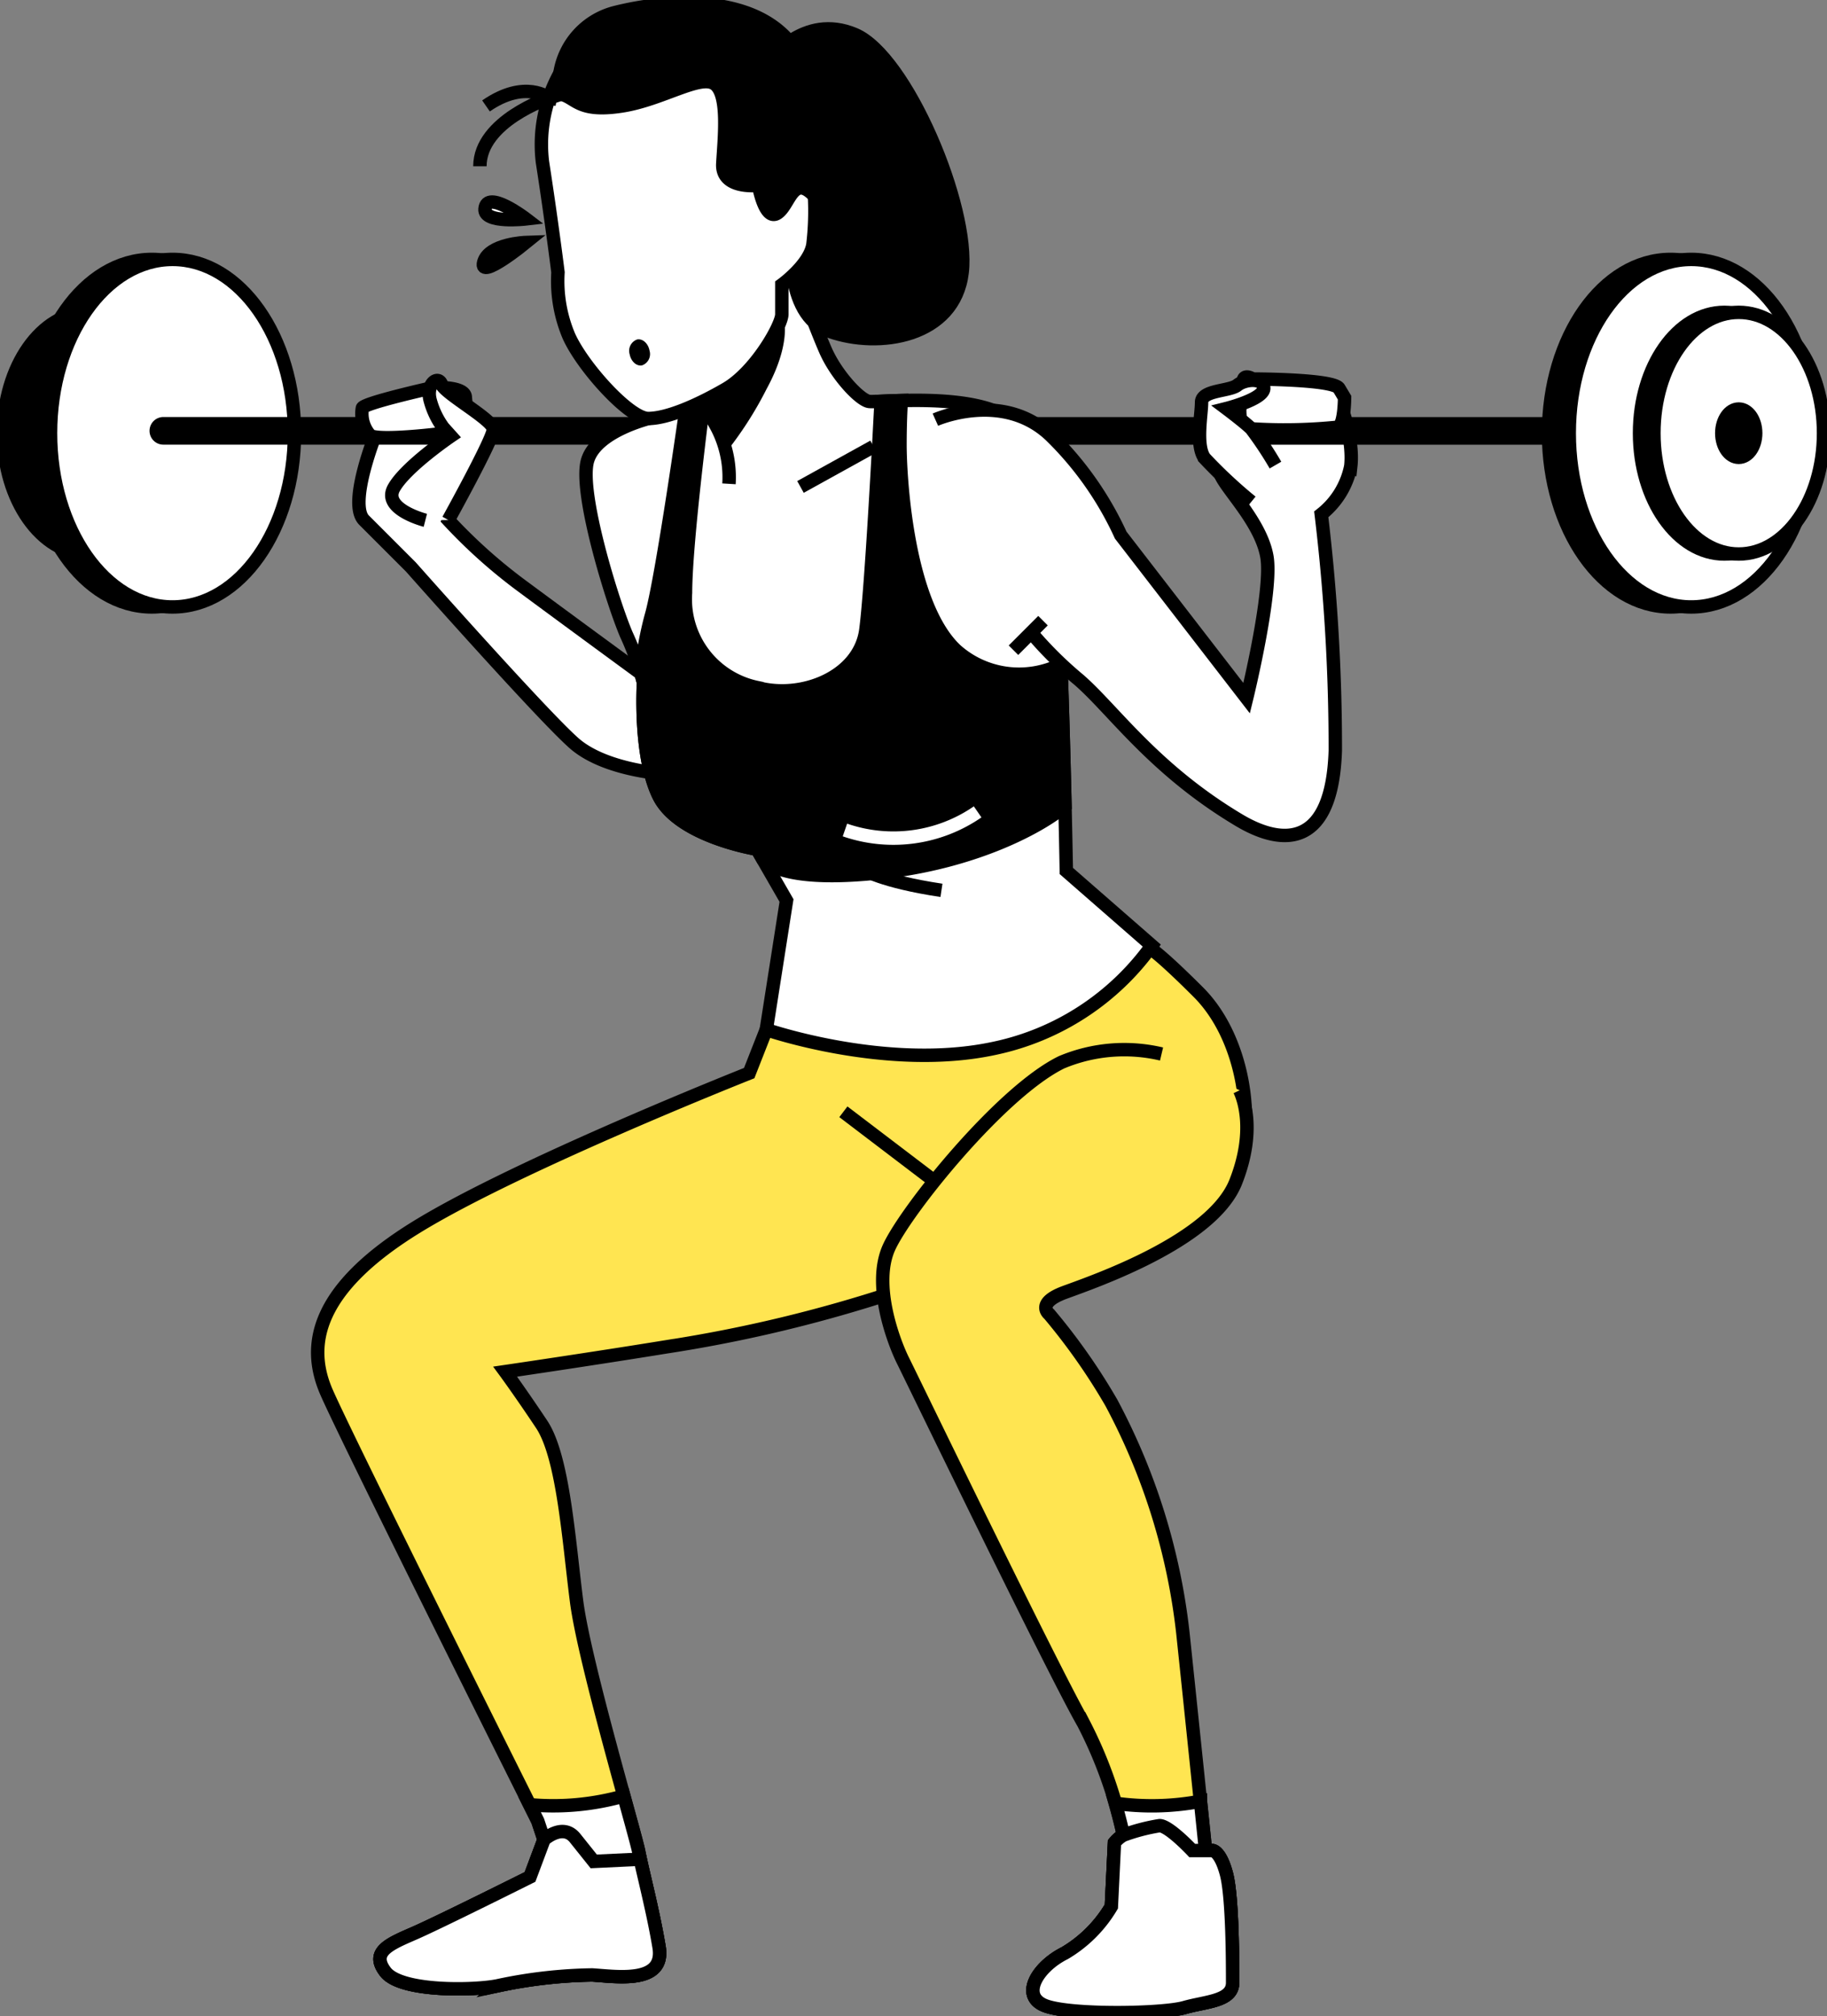 <svg id="Group_2654" data-name="Group 2654" xmlns="http://www.w3.org/2000/svg" xmlns:xlink="http://www.w3.org/1999/xlink" width="136.141" height="150.197" viewBox="0 0 136.141 150.197">
  <rect x="0" y="0" width="136.141" height="150.197" fill="#808080" stroke="none"/>
  <defs>
    <clipPath id="clip-path">
      <rect id="Rectangle_144" data-name="Rectangle 144" width="136.141" height="150.196" fill="none"/>
    </clipPath>
  </defs>
  <g id="Group_214" data-name="Group 214" clip-path="url(#clip-path)">
    <path id="Path_5854" data-name="Path 5854" d="M79.448,143.205l-1.274,3.243s-17.259,6.834-24.788,11.468-8.224,8.8-6.719,12.278,15.754,31.97,15.754,31.97l.463,1.39-1.042,2.78s-6.719,3.359-8.572,4.17-3.359,1.39-2.2,2.9,6.6,1.39,8.34,1.043a35.688,35.688,0,0,1,7.066-.811c1.853.116,5.444.695,4.981-2.085s-1.274-5.792-1.506-7.066S65.9,190.35,65.316,185.832s-.988-10.79-2.61-13.222-2.718-3.921-2.718-3.921,6.439-.943,12.047-1.853a105.274,105.274,0,0,0,16.912-4.055s9.151-3.128,14.363-3.475,9.614-2.2,11.12-5.56.695-9.846-2.78-13.321-3.938-3.475-3.938-3.475a32.717,32.717,0,0,1-13.668,4.17,39.464,39.464,0,0,1-12.626-1.043Z" transform="translate(-22.347 -66.502)" fill="#ffe551"/>
    <path id="Path_5855" data-name="Path 5855" d="M79.448,143.205l-1.274,3.243s-17.259,6.834-24.788,11.468-8.224,8.8-6.719,12.278,15.754,31.97,15.754,31.97l.463,1.39-1.042,2.78s-6.719,3.359-8.572,4.17-3.359,1.39-2.2,2.9,6.6,1.39,8.34,1.043a35.688,35.688,0,0,1,7.066-.811c1.853.116,5.444.695,4.981-2.085s-1.274-5.792-1.506-7.066S65.9,190.35,65.316,185.832s-.988-10.79-2.61-13.222-2.718-3.921-2.718-3.921,6.439-.943,12.047-1.853a105.274,105.274,0,0,0,16.912-4.055s9.151-3.128,14.363-3.475,9.614-2.2,11.12-5.56.695-9.846-2.78-13.321-3.938-3.475-3.938-3.475a32.717,32.717,0,0,1-13.668,4.17,39.464,39.464,0,0,1-12.626-1.043Z" transform="translate(-22.347 -66.502)" fill="none" stroke="#000" stroke-miterlimit="10" stroke-width="1"/>
    <path id="Path_5856" data-name="Path 5856" d="M70.858,273.435c1.853.116,5.444.695,4.98-2.085s-1.274-5.792-1.506-7.066c-.075-.411-.523-2.029-1.116-4.18a19.286,19.286,0,0,1-7.02.65l.606,1.214.463,1.39-1.042,2.78s-6.719,3.359-8.572,4.17-3.359,1.39-2.2,2.9,6.6,1.39,8.341,1.042a35.714,35.714,0,0,1,7.066-.811" transform="translate(-26.73 -126.305)" fill="#fff"/>
    <path id="Path_5857" data-name="Path 5857" d="M70.858,273.435c1.853.116,5.444.695,4.98-2.085s-1.274-5.792-1.506-7.066c-.075-.411-.523-2.029-1.116-4.18a19.286,19.286,0,0,1-7.02.65l.606,1.214.463,1.39-1.042,2.78s-6.719,3.359-8.572,4.17-3.359,1.39-2.2,2.9,6.6,1.39,8.341,1.042A35.714,35.714,0,0,1,70.858,273.435Z" transform="translate(-26.73 -126.305)" fill="none" stroke="#000" stroke-miterlimit="10" stroke-width="1"/>
    <path id="Path_5858" data-name="Path 5858" d="M74.44,267.316l-3.466.165-1.39-1.738c-.927-1.158-2.317.116-2.317.116l-1.042,2.78s-6.719,3.359-8.572,4.17-3.359,1.39-2.2,2.9,6.6,1.39,8.34,1.042a35.721,35.721,0,0,1,7.066-.811c1.853.116,5.444.695,4.981-2.085-.408-2.448-1.085-5.073-1.4-6.536" transform="translate(-26.73 -128.807)" fill="#fff"/>
    <path id="Path_5859" data-name="Path 5859" d="M74.44,267.316l-3.466.165-1.39-1.738c-.927-1.158-2.317.116-2.317.116l-1.042,2.78s-6.719,3.359-8.572,4.17-3.359,1.39-2.2,2.9,6.6,1.39,8.34,1.042a35.721,35.721,0,0,1,7.066-.811c1.853.116,5.444.695,4.981-2.085C75.431,271.4,74.754,268.779,74.44,267.316Z" transform="translate(-26.73 -128.807)" fill="none" stroke="#000" stroke-miterlimit="10" stroke-width="1"/>
    <line id="Line_135" data-name="Line 135" x2="6.418" y2="4.883" transform="translate(62.845 82.828)" fill="#fff"/>
    <line id="Line_136" data-name="Line 136" x2="6.418" y2="4.883" transform="translate(62.845 82.828)" fill="none" stroke="#000" stroke-miterlimit="10" stroke-width="1"/>
    <path id="Path_5860" data-name="Path 5860" d="M73.01,80.031S67.3,75.85,64.1,73.479A39.393,39.393,0,0,1,58.655,68.6l2.511-7.115-7.813.419s-2.233,5.441-.977,6.7l3.488,3.488S65.491,82.966,68,85.2s7.534,2.372,7.534,2.372l-1.953-7.395Z" transform="translate(-25.248 -29.854)" fill="#fff"/>
    <path id="Path_5861" data-name="Path 5861" d="M73.01,80.031S67.3,75.85,64.1,73.479A39.393,39.393,0,0,1,58.655,68.6l2.511-7.115-7.813.419s-2.233,5.441-.977,6.7l3.488,3.488S65.491,82.966,68,85.2s7.534,2.372,7.534,2.372l-1.953-7.395Z" transform="translate(-25.248 -29.854)" fill="none" stroke="#000" stroke-miterlimit="10" stroke-width="1"/>
    <path id="Path_5862" data-name="Path 5862" d="M89.977,49.784S85.691,50.71,85,53.027,86.85,63.568,87.892,66a20.986,20.986,0,0,1,1.274,3.591s-.348,5.444,1.158,8.456,7.3,3.938,7.3,3.938l2.2,3.823-1.506,9.614s9.035,3.128,17.027,1.39a19.322,19.322,0,0,0,11.7-7.645l-6.37-5.56s-.232-12.973-.579-19.112-.695-11.815-3.243-14.248-10.193-1.506-10.888-1.622-2.433-1.969-3.243-3.823-2.433-6.255-2.433-6.255-2.548.695-3.012,2.432a13.726,13.726,0,0,1-3.823,5.56c-1.506,1.274-3.475,3.243-3.475,3.243" transform="translate(-41.216 -18.719)" fill="#fff"/>
    <path id="Path_5863" data-name="Path 5863" d="M89.977,49.784S85.691,50.71,85,53.027,86.85,63.568,87.892,66a20.986,20.986,0,0,1,1.274,3.591s-.348,5.444,1.158,8.456,7.3,3.938,7.3,3.938l2.2,3.823-1.506,9.614s9.035,3.128,17.027,1.39a19.322,19.322,0,0,0,11.7-7.645l-6.37-5.56s-.232-12.973-.579-19.112-.695-11.815-3.243-14.248-10.193-1.506-10.888-1.622-2.433-1.969-3.243-3.823-2.433-6.255-2.433-6.255-2.548.695-3.012,2.432a13.726,13.726,0,0,1-3.823,5.56C91.946,47.815,89.977,49.784,89.977,49.784Z" transform="translate(-41.216 -18.719)" fill="none" stroke="#000" stroke-miterlimit="10" stroke-width="1"/>
    <path id="Path_5864" data-name="Path 5864" d="M106.865,46.647s.417,1.669-1.253,4.729a26.831,26.831,0,0,1-2.5,4.034l-2.365-3.617s5.425-4.452,6.121-5.147" transform="translate(-48.921 -22.651)"/>
    <path id="Path_5865" data-name="Path 5865" d="M106.865,46.647s.417,1.669-1.253,4.729a26.831,26.831,0,0,1-2.5,4.034l-2.365-3.617S106.169,47.342,106.865,46.647Z" transform="translate(-48.921 -22.651)" fill="none" stroke="#000" stroke-linecap="round" stroke-miterlimit="10" stroke-width="1"/>
    <path id="Path_5866" data-name="Path 5866" d="M124.135,77.517a7.067,7.067,0,0,1-7.815-1.065c-3.707-3.475-4.17-13.089-4.17-15.29,0-1.619.063-2.8.1-3.308-.587.015-1.1.038-1.509.055-.123,2.415-.721,13.932-1.135,17.038-.463,3.475-4.75,5.212-8.109,4.286a6.726,6.726,0,0,1-5.328-7.066c0-3.823,1.39-14.479,1.39-14.479l-1.274.231S94.427,71.124,93.617,73.9a25.286,25.286,0,0,0-.767,4.285c.142.467.188.7.188.7S92.69,84.329,94.2,87.34s7.3,3.938,7.3,3.938l.435.756c.539.565,2.437,1.692,8.831.982,7.026-.781,11.9-3.447,13.683-4.962-.071-3.085-.177-7.122-.308-10.537" transform="translate(-45.087 -28.012)"/>
    <path id="Path_5867" data-name="Path 5867" d="M124.135,77.517a7.067,7.067,0,0,1-7.815-1.065c-3.707-3.475-4.17-13.089-4.17-15.29,0-1.619.063-2.8.1-3.308-.587.015-1.1.038-1.509.055-.123,2.415-.721,13.932-1.135,17.038-.463,3.475-4.75,5.212-8.109,4.286a6.726,6.726,0,0,1-5.328-7.066c0-3.823,1.39-14.479,1.39-14.479l-1.274.231S94.427,71.124,93.617,73.9a25.286,25.286,0,0,0-.767,4.285c.142.467.188.7.188.7S92.69,84.329,94.2,87.34s7.3,3.938,7.3,3.938l.435.756c.539.565,2.437,1.692,8.831.982,7.026-.781,11.9-3.447,13.683-4.962C124.372,84.97,124.266,80.932,124.135,77.517Z" transform="translate(-45.087 -28.012)" fill="none" stroke="#000" stroke-miterlimit="10" stroke-width="1"/>
    <path id="Path_5868" data-name="Path 5868" d="M125.017,125.885s1.349.9,5.844,1.574" transform="translate(-60.707 -61.129)" fill="#fff"/>
    <path id="Path_5869" data-name="Path 5869" d="M125.017,125.885s1.349.9,5.844,1.574" transform="translate(-60.707 -61.129)" fill="none" stroke="#000" stroke-miterlimit="10" stroke-width="1"/>
    <path id="Path_5870" data-name="Path 5870" d="M122.395,118.932a11.056,11.056,0,0,0,9.889-1.349" transform="translate(-59.434 -57.098)" fill="none" stroke="#fff" stroke-miterlimit="10" stroke-width="1"/>
    <path id="Path_5871" data-name="Path 5871" d="M111.454,6.567S114,2.977,117.825,4.6s8.572,12.858,7.992,17.723-6.255,5.675-9.846,4.4-2.78-6.95-3.359-10.425-1.158-9.73-1.158-9.73" transform="translate(-54.121 -2.029)"/>
    <path id="Path_5872" data-name="Path 5872" d="M111.454,6.567S114,2.977,117.825,4.6s8.572,12.858,7.992,17.723-6.255,5.675-9.846,4.4-2.78-6.95-3.359-10.425S111.454,6.567,111.454,6.567Z" transform="translate(-54.121 -2.029)" fill="none" stroke="#000" stroke-miterlimit="10" stroke-width="1"/>
    <path id="Path_5873" data-name="Path 5873" d="M135.5,59.126s5.12-2.288,8.711,1.3a24.716,24.716,0,0,1,5.1,7.3l9.382,12.149s1.969-8.026,1.506-10.574-3.011-4.981-3.475-6.139.811-5.792.811-5.792,7.414.116,7.761.116,1.39,3.011,1.158,5.1a6.078,6.078,0,0,1-2.2,3.591A145.572,145.572,0,0,1,165.3,83.781c-.231,7.066-3.734,7.229-7.166,5.185-6.376-3.8-9.4-8.265-11.947-10.466a28.728,28.728,0,0,1-3.707-3.707" transform="translate(-65.799 -27.859)" fill="#fff"/>
    <path id="Path_5874" data-name="Path 5874" d="M135.5,59.126s5.12-2.288,8.711,1.3a24.716,24.716,0,0,1,5.1,7.3l9.382,12.149s1.969-8.026,1.506-10.574-3.011-4.981-3.475-6.139.811-5.792.811-5.792,7.414.116,7.761.116,1.39,3.011,1.158,5.1a6.078,6.078,0,0,1-2.2,3.591A145.572,145.572,0,0,1,165.3,83.781c-.231,7.066-3.734,7.229-7.166,5.185-6.376-3.8-9.4-8.265-11.947-10.466a28.728,28.728,0,0,1-3.707-3.707" transform="translate(-65.799 -27.859)" fill="none" stroke="#000" stroke-miterlimit="10" stroke-width="1"/>
    <line id="Line_137" data-name="Line 137" x1="2.201" y2="2.201" transform="translate(75.519 46.239)" fill="none" stroke="#000" stroke-miterlimit="10" stroke-width="1"/>
    <line id="Line_138" data-name="Line 138" y1="3.012" x2="5.444" transform="translate(59.649 33.265)" fill="none" stroke="#000" stroke-miterlimit="10" stroke-width="1"/>
    <path id="Path_5875" data-name="Path 5875" d="M101.546,58.588a8.042,8.042,0,0,1,2.085,5.907" transform="translate(-49.31 -28.45)" fill="none" stroke="#000" stroke-miterlimit="10" stroke-width="1"/>
    <path id="Path_5876" data-name="Path 5876" d="M148.648,152.356a12.083,12.083,0,0,0-7.445.613c-4.518,2.2-11.583,11-12.858,13.784s.347,7.066,1.042,8.456,11.236,23.167,13.437,26.989a32.767,32.767,0,0,1,2.979,8.352,2.273,2.273,0,0,0-.663.567l-.232,4.749a9.851,9.851,0,0,1-3.475,3.475c-2.085,1.042-3.359,3.243-1.39,3.938s8.687.579,10.309.116,3.591-.463,3.591-1.853,0-6.371-.463-8.108-1.043-1.738-1.043-1.738h-.511c-.212-2.047-1.083-10.454-1.689-16.217a47.492,47.492,0,0,0-5.329-17.144,45.913,45.913,0,0,0-4.633-6.6s-1.042-.811,1.158-1.621,11-3.823,12.742-8.224c1.52-3.851.557-6.284.293-6.832" transform="translate(-62.094 -73.833)" fill="#ffe551"/>
    <path id="Path_5877" data-name="Path 5877" d="M148.648,152.356a12.083,12.083,0,0,0-7.445.613c-4.518,2.2-11.583,11-12.858,13.784s.347,7.066,1.042,8.456,11.236,23.167,13.437,26.989a32.767,32.767,0,0,1,2.979,8.352,2.273,2.273,0,0,0-.663.567l-.232,4.749a9.851,9.851,0,0,1-3.475,3.475c-2.085,1.042-3.359,3.243-1.39,3.938s8.687.579,10.309.116,3.591-.463,3.591-1.853,0-6.371-.463-8.108-1.043-1.738-1.043-1.738h-.511c-.212-2.047-1.083-10.454-1.689-16.217a47.492,47.492,0,0,0-5.329-17.144,45.913,45.913,0,0,0-4.633-6.6s-1.042-.811,1.158-1.621,11-3.823,12.742-8.224c1.52-3.851.557-6.284.293-6.832" transform="translate(-62.094 -73.833)" fill="none" stroke="#000" stroke-miterlimit="10" stroke-width="1"/>
    <path id="Path_5878" data-name="Path 5878" d="M160.92,276.239c1.622-.463,3.591-.463,3.591-1.853s0-6.371-.463-8.108-1.043-1.738-1.043-1.738h-.511l-.38-3.671a19.482,19.482,0,0,1-6.351.147c.262.92.466,1.747.609,2.378a2.268,2.268,0,0,0-.663.567l-.231,4.749A9.855,9.855,0,0,1,152,272.185c-2.085,1.042-3.359,3.243-1.39,3.938s8.688.579,10.309.116" transform="translate(-72.66 -126.676)" fill="#fff"/>
    <path id="Path_5879" data-name="Path 5879" d="M160.92,276.239c1.622-.463,3.591-.463,3.591-1.853s0-6.371-.463-8.108-1.043-1.738-1.043-1.738h-.511l-.38-3.671a19.482,19.482,0,0,1-6.351.147c.262.92.466,1.747.609,2.378a2.268,2.268,0,0,0-.663.567l-.231,4.749A9.855,9.855,0,0,1,152,272.185c-2.085,1.042-3.359,3.243-1.39,3.938S159.3,276.7,160.92,276.239Z" transform="translate(-72.66 -126.676)" fill="none" stroke="#000" stroke-miterlimit="10" stroke-width="1"/>
    <path id="Path_5880" data-name="Path 5880" d="M160.92,277.955c1.622-.464,3.591-.464,3.591-1.853s0-6.371-.463-8.108-1.043-1.738-1.043-1.738H161.5s-1.738-1.853-2.433-1.853a14.247,14.247,0,0,0-2.7.707,2.268,2.268,0,0,0-.663.567l-.231,4.749A9.855,9.855,0,0,1,152,273.9c-2.085,1.042-3.359,3.243-1.39,3.938s8.688.579,10.309.116" transform="translate(-72.66 -128.392)" fill="#fff"/>
    <path id="Path_5881" data-name="Path 5881" d="M160.92,277.955c1.622-.464,3.591-.464,3.591-1.853s0-6.371-.463-8.108-1.043-1.738-1.043-1.738H161.5s-1.738-1.853-2.433-1.853a14.247,14.247,0,0,0-2.7.707,2.268,2.268,0,0,0-.663.567l-.231,4.749A9.855,9.855,0,0,1,152,273.9c-2.085,1.042-3.359,3.243-1.39,3.938S159.3,278.418,160.92,277.955Z" transform="translate(-72.66 -128.392)" fill="none" stroke="#000" stroke-miterlimit="10" stroke-width="1"/>
    <path id="Path_5882" data-name="Path 5882" d="M13.139,54.238c0,4.972-2.829,9-6.319,9S.5,59.21.5,54.238s2.83-9,6.319-9,6.319,4.03,6.319,9" transform="translate(-0.243 -21.966)"/>
    <ellipse id="Ellipse_23" data-name="Ellipse 23" cx="6.319" cy="9.002" rx="6.319" ry="9.002" transform="translate(0.257 23.27)" fill="none" stroke="#000" stroke-linecap="round" stroke-miterlimit="10" stroke-width="1"/>
    <path id="Path_5883" data-name="Path 5883" d="M15.225,54.238c0,4.972-2.829,9-6.319,9s-6.319-4.03-6.319-9,2.829-9,6.319-9,6.319,4.03,6.319,9" transform="translate(-1.256 -21.966)" fill="#fff"/>
    <ellipse id="Ellipse_24" data-name="Ellipse 24" cx="6.319" cy="9.002" rx="6.319" ry="9.002" transform="translate(1.33 23.27)" fill="none" stroke="#000" stroke-miterlimit="10" stroke-width="1"/>
    <path id="Path_5884" data-name="Path 5884" d="M14.942,61.036c0,.994-.566,1.8-1.264,1.8s-1.264-.806-1.264-1.8.566-1.8,1.264-1.8,1.264.806,1.264,1.8" transform="translate(-6.028 -28.765)" fill="#fff"/>
    <ellipse id="Ellipse_25" data-name="Ellipse 25" cx="1.264" cy="1.8" rx="1.264" ry="1.8" transform="translate(6.386 30.472)" fill="none" stroke="#000" stroke-miterlimit="10" stroke-width="1"/>
    <path id="Path_5885" data-name="Path 5885" d="M22.5,50.515c0,7.15-4.069,12.946-9.088,12.946s-9.088-5.8-9.088-12.946S8.4,37.569,13.416,37.569s9.088,5.8,9.088,12.946" transform="translate(-2.102 -18.243)"/>
    <path id="Path_5886" data-name="Path 5886" d="M22.5,50.515c0,7.15-4.069,12.946-9.088,12.946s-9.088-5.8-9.088-12.946S8.4,37.569,13.416,37.569,22.5,43.365,22.5,50.515Z" transform="translate(-2.102 -18.243)" fill="none" stroke="#000" stroke-linecap="round" stroke-miterlimit="10" stroke-width="1"/>
    <path id="Path_5887" data-name="Path 5887" d="M25.5,50.515c0,7.15-4.069,12.946-9.088,12.946s-9.088-5.8-9.088-12.946S11.4,37.569,16.416,37.569s9.088,5.8,9.088,12.946" transform="translate(-3.558 -18.243)" fill="#fff"/>
    <path id="Path_5888" data-name="Path 5888" d="M25.5,50.515c0,7.15-4.069,12.946-9.088,12.946s-9.088-5.8-9.088-12.946S11.4,37.569,16.416,37.569,25.5,43.365,25.5,50.515Z" transform="translate(-3.558 -18.243)" fill="none" stroke="#000" stroke-miterlimit="10" stroke-width="1"/>
    <path id="Path_5889" data-name="Path 5889" d="M192.752,62.461H151.013c-1.156-1.55-3.125-2.058-2.557-2.058h44.3a1.029,1.029,0,1,1,0,2.058" transform="translate(-72.041 -29.331)"/>
    <path id="Path_5890" data-name="Path 5890" d="M58.407,60.526a3.99,3.99,0,0,1,1.021-.028A1.019,1.019,0,0,0,59,60.4H22.69a1.029,1.029,0,1,0,0,2.058H55a6,6,0,0,1,3.408-1.935" transform="translate(-10.518 -29.332)"/>
    <path id="Path_5891" data-name="Path 5891" d="M242.5,50.515c0,7.15-4.069,12.946-9.088,12.946s-9.088-5.8-9.088-12.946,4.068-12.946,9.088-12.946,9.088,5.8,9.088,12.946" transform="translate(-108.932 -18.243)"/>
    <path id="Path_5892" data-name="Path 5892" d="M242.5,50.515c0,7.15-4.069,12.946-9.088,12.946s-9.088-5.8-9.088-12.946,4.068-12.946,9.088-12.946S242.5,43.365,242.5,50.515Z" transform="translate(-108.932 -18.243)" fill="none" stroke="#000" stroke-miterlimit="10" stroke-width="1"/>
    <path id="Path_5893" data-name="Path 5893" d="M245.5,50.515c0,7.15-4.069,12.946-9.088,12.946s-9.088-5.8-9.088-12.946,4.068-12.946,9.088-12.946,9.088,5.8,9.088,12.946" transform="translate(-110.389 -18.243)" fill="#fff"/>
    <path id="Path_5894" data-name="Path 5894" d="M245.5,50.515c0,7.15-4.069,12.946-9.088,12.946s-9.088-5.8-9.088-12.946,4.068-12.946,9.088-12.946S245.5,43.365,245.5,50.515Z" transform="translate(-110.389 -18.243)" fill="none" stroke="#000" stroke-miterlimit="10" stroke-width="1"/>
    <path id="Path_5895" data-name="Path 5895" d="M250.139,54.238c0,4.972-2.829,9-6.319,9s-6.319-4.03-6.319-9,2.83-9,6.319-9,6.319,4.03,6.319,9" transform="translate(-115.328 -21.966)"/>
    <ellipse id="Ellipse_26" data-name="Ellipse 26" cx="6.319" cy="9.002" rx="6.319" ry="9.002" transform="translate(122.171 23.27)" fill="none" stroke="#000" stroke-miterlimit="10" stroke-width="1"/>
    <path id="Path_5896" data-name="Path 5896" d="M252.225,54.238c0,4.972-2.829,9-6.319,9s-6.32-4.03-6.32-9,2.829-9,6.32-9,6.319,4.03,6.319,9" transform="translate(-116.341 -21.966)" fill="#fff"/>
    <ellipse id="Ellipse_27" data-name="Ellipse 27" cx="6.319" cy="9.002" rx="6.319" ry="9.002" transform="translate(123.244 23.27)" fill="none" stroke="#000" stroke-miterlimit="10" stroke-width="1"/>
    <path id="Path_5897" data-name="Path 5897" d="M251.942,61.036c0,.994-.566,1.8-1.264,1.8s-1.264-.806-1.264-1.8.566-1.8,1.264-1.8,1.264.806,1.264,1.8" transform="translate(-121.114 -28.765)"/>
    <ellipse id="Ellipse_28" data-name="Ellipse 28" cx="1.264" cy="1.8" rx="1.264" ry="1.8" transform="translate(128.3 30.472)" fill="none" stroke="#000" stroke-linecap="round" stroke-miterlimit="10" stroke-width="1"/>
    <path id="Path_5898" data-name="Path 5898" d="M57.714,56.131s-5.133,1.141-5.26,1.521a2.416,2.416,0,0,0,.57,2.028c.57.507,6.4-.19,6.908-.38s.254-1.648.19-2.472-2.408-.7-2.408-.7" transform="translate(-25.45 -27.254)" fill="#fff"/>
    <path id="Path_5899" data-name="Path 5899" d="M57.714,56.131s-5.133,1.141-5.26,1.521a2.416,2.416,0,0,0,.57,2.028c.57.507,6.4-.19,6.908-.38s.254-1.648.19-2.472S57.714,56.131,57.714,56.131Z" transform="translate(-25.45 -27.254)" fill="none" stroke="#000" stroke-miterlimit="10" stroke-width="1"/>
    <path id="Path_5900" data-name="Path 5900" d="M60.967,65.5s3.357-6.061,3.357-6.758-3.612-2.662-3.866-3.359-1.2,0-.824,1.267a6.1,6.1,0,0,0,.951,1.965l.57.634s-3.359,2.281-4.246,3.866,2.345,2.408,2.345,2.408" transform="translate(-27.56 -26.76)" fill="#fff"/>
    <path id="Path_5901" data-name="Path 5901" d="M60.967,65.5s3.357-6.061,3.357-6.758-3.612-2.662-3.866-3.359-1.2,0-.824,1.267a6.1,6.1,0,0,0,.951,1.965l.57.634s-3.359,2.281-4.246,3.866,2.345,2.408,2.345,2.408" transform="translate(-27.56 -26.76)" fill="none" stroke="#000" stroke-miterlimit="10" stroke-width="1"/>
    <path id="Path_5902" data-name="Path 5902" d="M180.563,54.751s6.006,0,6.42.695l.415.695s0,2.085-.518,2.2a38.934,38.934,0,0,1-6.524.116c-1.346-.232-.517-2.78-.517-3.475s.725-.231.725-.231" transform="translate(-87.206 -26.513)" fill="#fff"/>
    <path id="Path_5903" data-name="Path 5903" d="M180.563,54.751s6.006,0,6.42.695l.415.695s0,2.085-.518,2.2a38.934,38.934,0,0,1-6.524.116c-1.346-.232-.517-2.78-.517-3.475S180.563,54.751,180.563,54.751Z" transform="translate(-87.206 -26.513)" fill="none" stroke="#000" stroke-miterlimit="10" stroke-width="1"/>
    <path id="Path_5904" data-name="Path 5904" d="M179.42,61.4a26.789,26.789,0,0,0-1.8-2.708c-.463-.463-1.853-1.506-1.853-1.506s2.78-.695,2.78-1.506-1.39-.695-1.969-.231-2.665.347-2.665,1.274-.462,3.243.233,4.17a35.807,35.807,0,0,0,3.474,3.243" transform="translate(-84.377 -26.751)" fill="#fff"/>
    <path id="Path_5905" data-name="Path 5905" d="M179.42,61.4a26.789,26.789,0,0,0-1.8-2.708c-.463-.463-1.853-1.506-1.853-1.506s2.78-.695,2.78-1.506-1.39-.695-1.969-.231-2.665.347-2.665,1.274-.462,3.243.233,4.17a35.807,35.807,0,0,0,3.474,3.243" transform="translate(-84.377 -26.751)" fill="none" stroke="#000" stroke-miterlimit="10" stroke-width="1"/>
    <path id="Path_5906" data-name="Path 5906" d="M79.789,6.827a10.871,10.871,0,0,0-1.3,6.6c.7,4.518,1.158,8.224,1.158,8.224a10.514,10.514,0,0,0,.811,4.749c1.042,2.317,4.518,6.139,5.907,6.139s3.591-.927,5.792-2.2,4.17-4.749,4.17-5.56v-2.2s2.085-1.506,2.317-3.011a21.229,21.229,0,0,0,.116-3.591A15.976,15.976,0,0,0,96.675,6.71C94.011,2.424,88.129,2.3,83.933,3.351a6.793,6.793,0,0,0-4.144,3.475" transform="translate(-38.068 -1.361)" fill="#fff"/>
    <path id="Path_5907" data-name="Path 5907" d="M79.789,6.827a10.871,10.871,0,0,0-1.3,6.6c.7,4.518,1.158,8.224,1.158,8.224a10.514,10.514,0,0,0,.811,4.749c1.042,2.317,4.518,6.139,5.907,6.139s3.591-.927,5.792-2.2,4.17-4.749,4.17-5.56v-2.2s2.085-1.506,2.317-3.011a21.229,21.229,0,0,0,.116-3.591A15.976,15.976,0,0,0,96.675,6.71C94.011,2.424,88.129,2.3,83.933,3.351A6.793,6.793,0,0,0,79.789,6.827Z" transform="translate(-38.068 -1.361)" fill="none" stroke="#000" stroke-linecap="round" stroke-miterlimit="10" stroke-width="1"/>
    <path id="Path_5908" data-name="Path 5908" d="M84.505,1.167a5.542,5.542,0,0,0-4.158,4.542,17.008,17.008,0,0,1-.8,1.84l.081.013s.116-.579,1.043-.232,1.274,1.274,4.286.811,5.908-2.432,6.95-1.621.695,3.938.579,5.907,2.664,1.621,2.664,1.621.463,2.665,1.39,2.085,1.158-3.012,2.78-1.274c0,0,1.337-6.484-1.327-10.77S88.7.118,84.505,1.167" transform="translate(-38.627 -0.243)"/>
    <path id="Path_5909" data-name="Path 5909" d="M84.505,1.167a5.542,5.542,0,0,0-4.158,4.542,17.008,17.008,0,0,1-.8,1.84l.081.013s.116-.579,1.043-.232,1.274,1.274,4.286.811,5.908-2.432,6.95-1.621.695,3.938.579,5.907,2.664,1.621,2.664,1.621.463,2.665,1.39,2.085,1.158-3.012,2.78-1.274c0,0,1.337-6.484-1.327-10.77S88.7.118,84.505,1.167Z" transform="translate(-38.627 -0.243)" fill="none" stroke="#000" stroke-linecap="round" stroke-miterlimit="10" stroke-width="1"/>
    <path id="Path_5913" data-name="Path 5913" d="M92.673,49.985a.892.892,0,0,1-.564,1.1c-.409.075-.819-.3-.918-.833a.893.893,0,0,1,.564-1.1c.409-.075.82.3.918.833" transform="translate(-44.272 -23.863)"/>
    <path id="Path_5916" data-name="Path 5916" d="M69.976,14.322c2.922-2.023,4.7-.586,4.7-.586s-5.154,1.71-5.154,5.081" transform="translate(-33.761 -6.43)" fill="none" stroke="#000" stroke-miterlimit="10" stroke-width="1"/>
    <path id="Path_5917" data-name="Path 5917" d="M73.3,30.517s-2.925-2.239-3.05-.74c-.093,1.11,3.05.74,3.05.74" transform="translate(-34.11 -14.208)" fill="#fff"/>
    <path id="Path_5918" data-name="Path 5918" d="M73.3,30.517s-2.925-2.239-3.05-.74C70.154,30.887,73.3,30.517,73.3,30.517Z" transform="translate(-34.11 -14.208)" fill="none" stroke="#000" stroke-linecap="round" stroke-miterlimit="10" stroke-width="1"/>
    <path id="Path_5919" data-name="Path 5919" d="M73.185,35.117s-2.773.093-3.143,1.479,3.143-1.479,3.143-1.479" transform="translate(-33.999 -17.053)" fill="#fff"/>
    <path id="Path_5920" data-name="Path 5920" d="M73.185,35.117s-2.773.093-3.143,1.479S73.185,35.117,73.185,35.117Z" transform="translate(-33.999 -17.053)" fill="none" stroke="#000" stroke-linecap="round" stroke-miterlimit="10" stroke-width="1"/>
  </g>
</svg>
